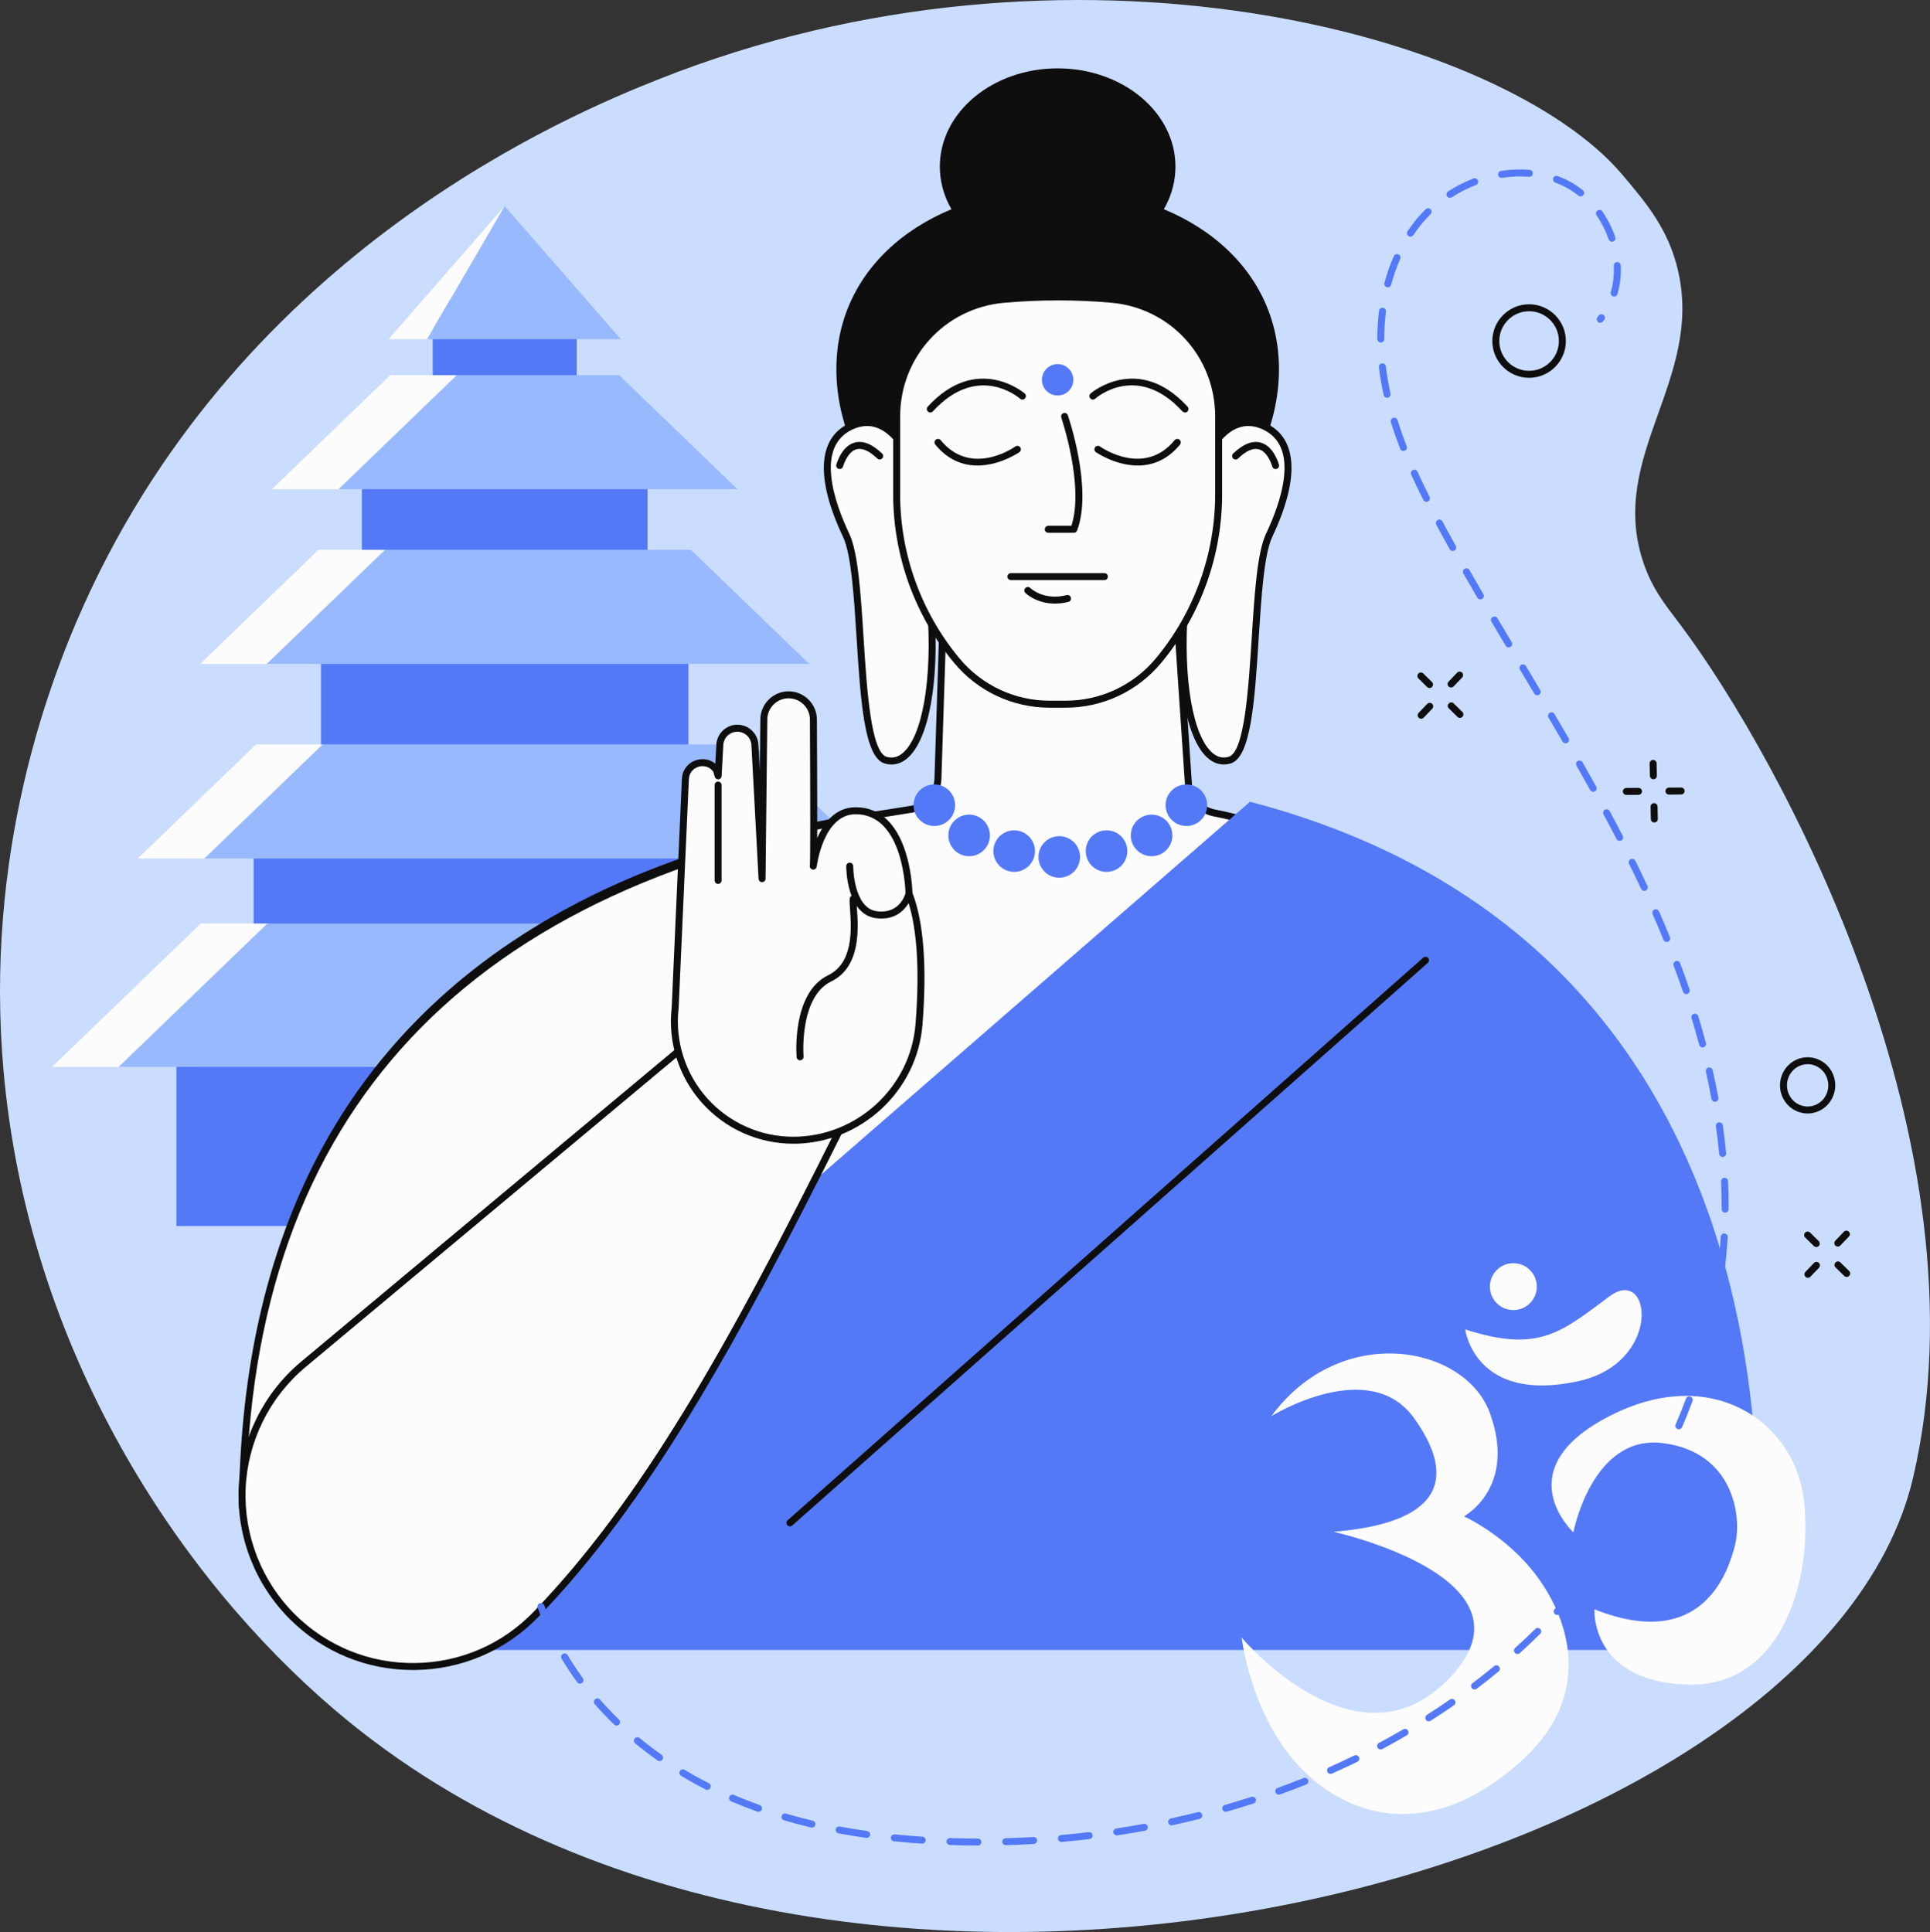 <svg id="_Слой_2" xmlns="http://www.w3.org/2000/svg" width="1078.68" height="1080" viewBox="0 0 1078.68 1080"><rect x="0" y="0" width="1078.68" height="1080" fill="#333333" stroke="none"/><g id="Religion01_462844790"><g id="Religion01_462844790-2"><path d="M47.16 337.47C23.84 389.05-10.69 487.81 3.19 610.64c17.8 157.6 105.95 281.85 191.69 351.67 284.52 231.68 822.15 86.62 874.33-136.23 43.34-185.09-73.03-401.05-130.4-477.32-8.05-10.7-15.46-19.52-20.52-34.91-19.52-59.31 33.63-101.35 19.6-162.43-5.34-23.27-17.85-38.05-31.17-53.77C840.04 18.89 598.07-47.07 367.9 44.39c-49.3 19.59-231.35 95.41-320.73 293.08z" fill="#caddff"/><g><path d="M98.59 556.3h366.97v129.04H98.59z" fill="#5479f7"/><path d="M202.26 258.26H361.9v65.16H202.26z" fill="#5479f7"/><path d="M241.83 167.46h80.5v48.37H241.83z" fill="#5479f7"/><path d="M179.4 364.42h205.35v67.16H179.4z" fill="#5479f7"/><path d="M141.77 437.4h280.62v92.61H141.77z" fill="#5479f7"/><g><path d="M238.77 189.6H217.17l64.91-74.38L238.77 189.6z" fill="#fcfcfc"/><path d="M346.99 189.6H238.77L282.08 115.22 346.99 189.6z" fill="#99b9ff"/></g><g><path d="M255.31 209.71H218.12L151.98 273.48h37.19L235.77 249.01 255.31 209.71z" fill="#fcfcfc"/><path d="M346.04 209.71H255.31L189.17 273.48H412.18L346.04 209.71z" fill="#99b9ff"/></g><g><path d="M215.22 307.34H178.02L111.88 371.11H151.98L296.37 333.24 215.22 307.34z" fill="#fcfcfc"/><path d="M386.14 307.34H215.22L149.08 371.11H452.27L386.14 307.34z" fill="#99b9ff"/></g><g><path d="M180.35 416.1H143.15L77.01 479.87H114.21L169.07 453.33 180.35 416.1z" fill="#fcfcfc"/><path d="M421.01 416.1H180.35L114.21 479.87H487.15L421.01 416.1z" fill="#99b9ff"/></g><g><path d="M149.44 516.23h-37.2L29.12 596.38H66.31L361.26 563.17 149.44 516.23z" fill="#fcfcfc"/><path d="M451.91 516.23H149.44L66.31 596.38H535.04L451.91 516.23z" fill="#99b9ff"/></g></g><g><g><path d="M527.74 325.12l-3.53 110.19c-.27 8.48-6.45 15.61-14.81 17.04-63.64 10.89-371.37 39.73-373.92 390.01l747.56-53.34s9.15-292.68-204.29-334.58c-8-1.57-13.99-8.23-14.53-16.36l-7.23-107.29-129.23-5.66z" fill="#fcfcfc"/><path d="M135.47 844.31c-.49.0-.97-.19-1.33-.53-.4-.37-.62-.89-.62-1.43 1.04-142.09 52.14-248.23 151.89-315.49 80.29-54.14 169.29-67.94 212.06-74.58 4.48-.7 8.35-1.3 11.6-1.85 7.4-1.27 12.95-7.65 13.2-15.18l3.53-110.19c.02-.52.24-1.01.62-1.37.38-.35.89-.54 1.41-.52l129.23 5.66c.99.04 1.79.83 1.86 1.82l7.23 107.29c.48 7.18 5.82 13.18 12.97 14.58 49.12 9.64 90.52 33.39 123.06 70.59 25.98 29.7 46.37 67.97 60.61 113.75 24.21 77.82 22.22 151.48 22.19 152.22-.03 1-.81 1.81-1.81 1.88l-747.56 53.34s-.09.0-.14.0zM529.62 327.16l-3.47 108.22c-.3 9.37-7.21 17.32-16.43 18.9-3.27.56-7.16 1.16-11.66 1.86-236.94 36.75-358.26 166-360.63 384.14l743.68-53.06c.14-11.6-.11-78.72-22.08-149.28-22.1-70.99-71.39-160.12-180.67-181.58-8.88-1.74-15.5-9.2-16.1-18.14l-7.11-105.55-125.52-5.5z" fill="#0e0e0e"/></g><g><path d="M714.82 206.4c0 60.91-55.38 119.86-123.69 119.86s-123.69-58.95-123.69-119.86 55.38-100.7 123.69-100.7 123.69 39.79 123.69 100.7z" fill="#0e0e0e"/><g><g><g><path d="M506.64 252.97s-11.3-24.2-31.38-14.51c-20.08 9.69-13.5 37.2-2.34 60.78 11.16 23.58 4.4 120.32 22 125.64 17.61 5.32 29.3-31.11 25.27-85.26-4.03-54.15-13.56-86.65-13.56-86.65z" fill="#fcfcfc"/><path d="M498.26 427.34c-1.28.0-2.58-.2-3.9-.59-11.37-3.43-13.42-35.68-15.59-69.82-1.47-23.16-2.99-47.1-7.61-56.85-15.35-32.44-14.2-54.94 3.26-63.36 5.79-2.8 11.47-3.24 16.89-1.31 11 3.92 16.86 16.22 17.1 16.75.04.09.08.18.1.28.1.33 9.63 33.32 13.63 87.05 3.08 41.46-2.99 74.72-15.46 84.72-2.59 2.08-5.45 3.14-8.42 3.14zm-13.68-189.2c-2.75.0-5.58.7-8.47 2.09-20.52 9.9-9.7 40.71-1.43 58.19 4.94 10.43 6.41 33.67 7.98 58.27 1.8 28.37 4.05 63.68 12.83 66.33 3.15.95 6.01.35 8.76-1.85 11.33-9.08 16.96-41.79 14.01-81.39-3.82-51.42-12.74-83.61-13.44-86.09-.62-1.25-5.91-11.44-14.83-14.61-1.76-.62-3.56-.94-5.4-.94z" fill="#0e0e0e"/></g><path d="M469.31 262.2c-.17.0-.33-.02-.5-.07-1.04-.28-1.66-1.34-1.38-2.38.11-.42 2.81-10.27 10.18-12.34 4.63-1.3 9.8.75 15.39 6.1.78.74.81 1.98.06 2.75-.74.78-1.98.81-2.75.06-4.52-4.33-8.44-6.06-11.65-5.16-5.18 1.45-7.45 9.51-7.47 9.59-.23.87-1.02 1.45-1.88 1.45z" fill="#0e0e0e"/></g><g><g><path d="M675.61 252.97s11.3-24.2 31.38-14.51c20.08 9.69 13.5 37.2 2.34 60.78-11.16 23.58-4.4 120.32-22 125.64-17.61 5.32-29.3-31.11-25.27-85.26 4.03-54.15 13.56-86.65 13.56-86.65z" fill="#fcfcfc"/><path d="M683.99 427.34c-2.97.0-5.83-1.06-8.42-3.14-12.48-10-18.54-43.26-15.46-84.72 4-53.73 13.54-86.72 13.63-87.05.03-.09.06-.19.1-.28.24-.52 6.1-12.83 17.1-16.75 5.41-1.93 11.1-1.49 16.89 1.31 17.45 8.42 18.61 30.93 3.26 63.36-4.62 9.75-6.14 33.7-7.61 56.85-2.17 34.14-4.22 66.38-15.59 69.82-1.31.4-2.61.59-3.9.59zm-6.56-173.66c-.7 2.48-9.62 34.67-13.44 86.09-2.95 39.6 2.69 72.31 14.01 81.39 2.74 2.2 5.61 2.8 8.76 1.85 8.78-2.65 11.02-37.96 12.83-66.33 1.56-24.6 3.04-47.84 7.98-58.27 8.28-17.48 19.09-48.29-1.43-58.19-4.82-2.32-9.48-2.71-13.87-1.15-8.92 3.17-14.21 13.35-14.83 14.61z" fill="#0e0e0e"/></g><path d="M712.93 262.2c-.86.0-1.65-.58-1.88-1.45-.04-.15-2.27-8.14-7.48-9.59-3.2-.9-7.12.84-11.64 5.17-.78.74-2.01.72-2.75-.06-.74-.78-.72-2.01.06-2.75 5.59-5.35 10.77-7.4 15.39-6.1 7.38 2.07 10.07 11.92 10.18 12.34.28 1.04-.34 2.11-1.38 2.38-.17.04-.34.07-.5.07z" fill="#0e0e0e"/></g></g><g><g><path d="M621.26 167.29c-20.08-1.77-40.18-1.75-60.29.04-33.89 3.02-59.83 31.51-59.83 65.54v43.44c0 33.93 11.86 66.8 33.54 92.91 12.85 15.48 31.92 24.44 52.04 24.44h8.81c20.12.0 39.19-8.96 52.04-24.44 21.67-26.11 33.54-58.98 33.54-92.91v-43.48c0-34.03-25.94-62.55-59.84-65.54z" fill="#fcfcfc"/><path d="M595.53 395.6h-8.81c-20.76.0-40.28-9.16-53.54-25.14-21.92-26.4-33.98-59.84-33.98-94.15v-43.44c0-16.95 6.29-33.18 17.71-45.71 11.43-12.53 27.02-20.27 43.89-21.77 20.16-1.8 40.56-1.81 60.63-.04 16.87 1.49 32.46 9.21 43.9 21.76 11.43 12.53 17.72 28.77 17.72 45.72v43.48c0 34.31-12.07 67.75-33.99 94.15-13.26 15.98-32.78 25.14-53.54 25.14zm-4.15-227.68c-10.09.0-20.19.45-30.24 1.34-33.09 2.95-58.05 30.29-58.05 63.6v43.44c0 33.41 11.75 65.96 33.09 91.66 12.52 15.08 30.94 23.73 50.54 23.73h8.81c19.6.0 38.02-8.65 50.54-23.73 21.34-25.7 33.09-58.26 33.09-91.66v-43.48c0-33.34-24.96-60.68-58.07-63.6-9.85-.87-19.77-1.3-29.71-1.3z" fill="#0e0e0e"/></g><g><path d="M600.17 297.83h-14.28c-1.08.0-1.95-.87-1.95-1.95s.87-1.95 1.95-1.95h12.91c7.32-22.18-5.51-60.12-5.64-60.51-.35-1.02.19-2.13 1.21-2.47 1.02-.35 2.13.19 2.47 1.21.57 1.67 13.91 41.12 5.16 64.41-.29.76-1.01 1.26-1.82 1.26z" fill="#0e0e0e"/><g><path d="M635.91 260.23c-12.63.0-23.23-7.35-23.4-7.47-.88-.62-1.08-1.84-.46-2.71.62-.88 1.84-1.09 2.71-.47 1 .71 24.78 17.11 41.74-3.51.68-.83 1.91-.95 2.74-.27.83.68.95 1.91.27 2.74-7.33 8.92-15.85 11.69-23.6 11.69z" fill="#0e0e0e"/><path d="M662.3 230.58c-.53.0-1.05-.21-1.44-.63-25.08-27.32-47.8-7.91-48.76-7.07-.81.71-2.04.63-2.75-.18-.71-.81-.63-2.04.18-2.75.26-.23 26.57-22.73 54.2 7.37.73.79.67 2.02-.12 2.75-.37.34-.85.51-1.32.51z" fill="#0e0e0e"/><path d="M546.34 260.23c-7.75.0-16.27-2.77-23.6-11.69-.68-.83-.56-2.06.27-2.74.83-.68 2.06-.56 2.74.27 17 20.67 40.74 4.22 41.74 3.51.88-.62 2.09-.41 2.72.46.62.88.42 2.09-.46 2.72-.17.12-10.77 7.47-23.4 7.47z" fill="#0e0e0e"/><path d="M519.95 230.58c-.47.0-.94-.17-1.32-.51-.79-.73-.85-1.96-.12-2.75 27.62-30.1 53.94-7.6 54.2-7.37.81.71.89 1.94.18 2.75-.71.81-1.94.89-2.75.18-.96-.84-23.75-20.17-48.76 7.07-.38.42-.91.63-1.44.63z" fill="#0e0e0e"/></g><g><path d="M617.25 324.28H565c-1.08.0-1.95-.87-1.95-1.95s.87-1.95 1.95-1.95h52.25c1.08.0 1.95.87 1.95 1.95s-.87 1.95-1.95 1.95z" fill="#0e0e0e"/><path d="M589.56 337.41c-10.34.0-16.18-5.68-16.48-5.97-.76-.76-.77-1.99.0-2.75.76-.76 1.99-.77 2.75-.01.3.3 7.55 7.2 20.36 3.99 1.04-.26 2.1.37 2.36 1.42.26 1.04-.37 2.1-1.42 2.36-2.74.69-5.26.97-7.57.97z" fill="#0e0e0e"/></g><path d="M599.9 212.31c0 4.85-3.93 8.78-8.78 8.78s-8.78-3.93-8.78-8.78 3.93-8.78 8.78-8.78 8.78 3.93 8.78 8.78z" fill="#5479f7"/></g></g><ellipse cx="591.12" cy="93.13" rx="65.85" ry="54.92" fill="#0e0e0e"/></g><g><circle cx="522.2" cy="450.1" r="11.62" fill="#5479f7"/><circle cx="541.65" cy="466.99" r="11.62" fill="#5479f7"/><circle cx="566.83" cy="475.76" r="11.62" fill="#5479f7"/><circle cx="663.09" cy="450.1" r="11.62" fill="#5479f7"/><circle cx="643.64" cy="466.99" r="11.62" fill="#5479f7"/><circle cx="618.45" cy="475.76" r="11.62" fill="#5479f7"/><circle cx="592.02" cy="479.02" r="11.62" fill="#5479f7"/></g><path d="M253.54 922.33H977.35s65.6-383.85-278.7-474.17l-437.16 380.14-7.95 94.03z" fill="#5479f7"/><g><g><path d="M389.39 579.1l-219.81 183.54c-43.22 36.09-46.04 101.54-6.07 141.2 37.9 37.62 99.24 36.88 136.25-1.61 61.58-64.03 109.54-150.24 170.45-272.39l-80.82-50.74z" fill="#fcfcfc"/><path d="M230.79 933.53c-25.9.0-50.24-10.02-68.66-28.31-19.44-19.29-29.91-46.05-28.73-73.41 1.18-27.36 13.91-53.12 34.93-70.67l219.81-183.54c.65-.54 1.57-.6 2.28-.15l80.82 50.74c.85.53 1.15 1.62.71 2.52-62.5 125.33-110.48 210.16-170.79 272.87-18.27 19-42.85 29.63-69.2 29.94-.39.0-.78.0-1.17.0zm158.76-352.03-218.73 182.63c-20.18 16.85-32.4 41.58-33.53 67.85-1.13 26.27 8.92 51.95 27.58 70.48 17.95 17.81 41.77 27.46 67.04 27.17 25.3-.29 48.89-10.5 66.44-28.75 59.71-62.09 107.37-146.2 169.32-270.33l-78.12-49.05z" fill="#0e0e0e"/></g><g><g><path d="M454.54 484.15c.45-.59.22-55.62.08-81.98-.04-7.63-6.23-13.78-13.86-13.78s-13.77 6.11-13.86 13.71l-.98 89.06-4-74.79c-.28-5.21-4.59-9.29-9.8-9.29s-9.52 4.08-9.8 9.29l-.93 17.34-.91-3.09c-.06-.09-.12-.19-.19-.28-5.14-7.42-16.82-3.91-17.22 5.11l-5.71 127.82c-4.62 39.47 26.23 74.13 65.97 74.13 36.75.0 67.44-28.2 70.32-64.83 2.04-26.02 1.74-54.23-5.59-73.03.0.0-.35-46.34-29.79-46.34-20.11.0-23.71 30.96-23.71 30.96z" fill="#fcfcfc"/><path d="M443.32 639.33c-19.5.0-38.11-8.35-51.07-22.92-12.94-14.55-19.08-33.98-16.84-53.32l5.7-127.75c.22-5 3.5-9.14 8.34-10.53 3.72-1.07 7.52-.25 10.34 2.1l.58-10.67c.34-6.24 5.5-11.13 11.75-11.13s11.42 4.89 11.75 11.14l.77 14.46.32-28.64c.1-8.62 7.19-15.63 15.8-15.63s15.76 7.05 15.81 15.72c.18 34.6.23 54.67.18 66.38 3.58-8.48 10.05-17.29 21.5-17.29 29.57.0 31.6 43.41 31.73 47.9 6.26 16.3 8.14 41.05 5.6 73.57-2.93 37.36-34.67 66.63-72.26 66.63zM392.7 428.25c-.77.0-1.51.11-2.17.31-2.55.73-5.34 2.95-5.52 6.96l-5.71 127.82s0 .09-.01.14c-2.14 18.26 3.65 36.61 15.87 50.35 12.22 13.74 29.78 21.61 48.16 21.61 35.57.0 65.6-27.69 68.37-63.04 2.52-32.14.68-56.42-5.47-72.17-.09-.22-.13-.46-.13-.69.0-.44-.68-44.4-27.85-44.4-18.14.0-21.74 28.94-21.77 29.24h-.09c-.09.68-.19.82-.3.96-.53.69-1.47.95-2.28.62-.81-.33-1.3-1.16-1.2-2.03.0-.07.03-.24.06-.5.25-3.94.25-33.98.0-81.25-.03-6.53-5.38-11.84-11.91-11.84s-11.84 5.28-11.91 11.78l-.98 89.06c-.01 1.05-.86 1.9-1.91 1.93-1.03.02-1.93-.79-1.99-1.84l-4-74.79c-.22-4.18-3.68-7.45-7.86-7.45s-7.63 3.27-7.86 7.45l-.93 17.34c-.05.95-.78 1.72-1.72 1.83-.94.11-1.83-.48-2.09-1.39l-.83-2.81c-1.62-2.35-3.9-3.18-5.98-3.18z" fill="#0e0e0e"/></g><path d="M401.35 494.09c-1.08.0-1.95-.87-1.95-1.95v-53.3c0-1.08.87-1.95 1.95-1.95s1.95.87 1.95 1.95v53.3c0 1.08-.87 1.95-1.95 1.95z" fill="#0e0e0e"/><path d="M447.17 592.72c-1 0-1.86-.77-1.94-1.79-.12-1.46-2.68-35.93 17.61-45.77 14.34-6.95 12.97-26.39 12.24-36.84-.2-2.82-.34-4.85-.15-6.15.16-1.06 1.15-1.8 2.21-1.64 1.06.16 1.8 1.15 1.64 2.21-.13.88.01 2.93.18 5.3.74 10.55 2.28 32.51-14.43 40.61-17.92 8.69-15.46 41.61-15.43 41.94.09 1.07-.71 2.01-1.78 2.1-.05.0-.11.0-.16.0z" fill="#0e0e0e"/><path d="M492.68 513.45c-.97.0-2-.06-3.08-.2-16.53-2.12-16.64-28-16.64-29.1.0-1.07.88-1.94 1.95-1.94h0c1.08.0 1.94.88 1.94 1.95.0.24.1 23.54 13.24 25.23 13.03 1.67 15.93-9.81 16.04-10.3.25-1.04 1.29-1.69 2.34-1.45 1.05.25 1.69 1.29 1.45 2.33-.03.14-3.29 13.48-17.26 13.48z" fill="#0e0e0e"/></g></g><path d="M441.5 853.22c-.54.0-1.07-.22-1.46-.66-.71-.81-.64-2.04.17-2.75l355.21-314.47c.8-.71 2.04-.64 2.75.17.71.81.64 2.04-.17 2.75l-355.21 314.47c-.37.33-.83.49-1.29.49z" fill="#0e0e0e"/></g><g><path d="M710.59 791.61s54.66-34 79.8 1.21c25.14 35.2 13.12 58.71-45.09 63.43.0.0 117.31 25.83 65.36 81.24-51.95 55.41-116.7-22.11-116.7-22.11.0.0 4.67 40.6 29.92 69.51 26.76 30.65 75.22 47.15 127.98-2.02 37.4-34.85 26.51-75.75 6.92-102.01-16.86-22.62-40.59-33.23-40.59-33.23.0.0 29.75-15.88 14.5-57.76-13.82-37.94-83.24-51.07-122.12 1.74z" fill="#fcfcfc"/><path d="M818.89 743.12s5.23 41.66 63.3 28.93c47.04-10.32 40.91-64.79 17.46-47.47-26.77 19.77-39.2 32-80.75 18.54z" fill="#fcfcfc"/><circle cx="845.81" cy="719.22" r="13.11" fill="#fcfcfc"/><path d="M879.37 856.55s10.42-54.74 49.86-49.88c39.44 4.86 44.71 40.97 40.38 57.46-3.34 12.75-17.05 59.9-78.47 35.47.0.0-2.54 39.74 50.91 42.07 53.46 2.33 70.96-57.85 66.32-102-4.64-44.15-50.95-77.91-108.96-48.04-58.01 29.86-20.04 64.93-20.04 64.93z" fill="#fcfcfc"/></g><g><g><path d="M546.54 1031.64h0c-2.82.0-5.64-.04-8.46-.09-2.39-.05-4.79-.11-7.18-.19-1.07-.04-1.92-.94-1.88-2.01.04-1.07.92-1.92 2.01-1.88 2.38.08 4.75.14 7.13.19 2.8.05 5.59.08 8.39.09 1.08.0 1.95.88 1.94 1.95.0 1.07-.88 1.94-1.95 1.94zm15.58-.19c-1.05.0-1.92-.84-1.95-1.9-.03-1.08.82-1.97 1.89-2 5.15-.14 10.37-.36 15.51-.66 1.09-.06 1.99.76 2.06 1.83.06 1.07-.76 1.99-1.83 2.06-5.18.3-10.44.52-15.63.66-.02.0-.04.0-.05.0zm-46.72-.86s-.09.0-.13.0c-5.27-.35-10.52-.79-15.6-1.31-1.07-.11-1.85-1.07-1.74-2.14.11-1.07 1.06-1.85 2.14-1.74 5.04.52 10.24.95 15.46 1.3 1.07.07 1.89 1 1.82 2.07-.07 1.03-.92 1.82-1.94 1.82zm77.83-.93c-1 0-1.85-.76-1.94-1.78-.09-1.07.7-2.02 1.77-2.11 5.14-.45 10.34-.99 15.44-1.6 1.07-.12 2.04.63 2.16 1.7.13 1.07-.64 2.04-1.7 2.16-5.14.61-10.38 1.16-15.56 1.61-.06.0-.12.0-.17.0zm-108.83-2.26c-.09.0-.18.0-.28-.02-5.23-.75-10.43-1.61-15.46-2.55-1.06-.2-1.75-1.22-1.55-2.27.2-1.06 1.22-1.75 2.27-1.55 4.97.94 10.12 1.79 15.29 2.52 1.06.15 1.8 1.14 1.65 2.2-.14.97-.97 1.67-1.93 1.67zm139.78-1.42c-.95.0-1.78-.69-1.92-1.66-.16-1.06.57-2.06 1.64-2.22 5.11-.77 10.26-1.63 15.31-2.55 1.06-.19 2.07.51 2.27 1.56.19 1.06-.51 2.07-1.57 2.27-5.09.93-10.29 1.8-15.43 2.58-.1.01-.2.02-.29.02zm-170.39-4.36c-.15.0-.3-.02-.45-.05-5.13-1.22-10.23-2.58-15.16-4.03-1.03-.3-1.62-1.39-1.32-2.42.3-1.03 1.38-1.62 2.42-1.32 4.86 1.43 9.89 2.77 14.96 3.98 1.05.25 1.69 1.3 1.44 2.35-.21.89-1.01 1.5-1.89 1.5zm201.04-1.26c-.9.0-1.7-.62-1.9-1.54-.23-1.05.44-2.09 1.49-2.32 5.05-1.09 10.13-2.28 15.12-3.53 1.04-.26 2.1.37 2.36 1.42.26 1.04-.37 2.1-1.42 2.36-5.02 1.26-10.15 2.45-15.24 3.56-.14.03-.28.04-.41.04zm-230.92-7.57c-.22.0-.44-.04-.66-.11-4.96-1.77-9.88-3.7-14.62-5.73-.99-.42-1.45-1.57-1.02-2.56.42-.99 1.57-1.45 2.56-1.02 4.66 2 9.51 3.89 14.39 5.64 1.01.36 1.54 1.48 1.18 2.49-.28.8-1.03 1.29-1.83 1.29zm261.15.0c-.85.0-1.63-.56-1.87-1.41-.3-1.03.3-2.11 1.34-2.41 4.97-1.42 9.96-2.94 14.85-4.52 1.02-.33 2.12.23 2.45 1.26.33 1.02-.23 2.12-1.26 2.45-4.92 1.59-9.96 3.12-14.97 4.55-.18.05-.36.08-.54.08zm29.66-9.57c-.8.0-1.55-.49-1.83-1.29-.37-1.01.16-2.13 1.17-2.49 4.86-1.75 9.74-3.61 14.5-5.52 1-.4 2.13.08 2.53 1.08.4 1-.08 2.13-1.08 2.53-4.81 1.93-9.73 3.8-14.63 5.57-.22.08-.44.12-.66.12zm-319.43-2.7c-.3.0-.6-.07-.88-.21-4.66-2.37-9.28-4.94-13.75-7.63-.92-.56-1.22-1.75-.66-2.67.56-.92 1.75-1.22 2.67-.66 4.39 2.64 8.93 5.16 13.51 7.49.96.49 1.34 1.66.85 2.62-.34.68-1.03 1.06-1.74 1.06zm348.36-8.91c-.75.0-1.46-.43-1.78-1.16-.44-.98.0-2.13.99-2.57 4.72-2.09 9.45-4.29 14.06-6.54.97-.47 2.13-.07 2.6.9.47.97.07 2.13-.9 2.6-4.65 2.27-9.43 4.49-14.19 6.6-.26.11-.53.17-.79.17zm-375.03-7.17c-.39.0-.78-.12-1.12-.36-4.29-3.03-8.49-6.25-12.49-9.55-.83-.69-.95-1.91-.26-2.74.69-.83 1.91-.95 2.74-.26 3.92 3.24 8.05 6.4 12.26 9.37.88.62 1.09 1.84.47 2.72-.38.54-.98.82-1.59.82zm403.03-6.49c-.7.0-1.37-.37-1.72-1.03-.51-.95-.15-2.13.8-2.64 4.56-2.44 9.11-4.98 13.53-7.57.93-.54 2.12-.23 2.67.7.54.93.23 2.12-.7 2.66-4.47 2.61-9.06 5.19-13.66 7.65-.29.16-.61.23-.92.23zm-427.02-13.36c-.49.0-.98-.18-1.36-.55-3.79-3.67-7.44-7.51-10.85-11.4-.71-.81-.63-2.04.18-2.75.81-.71 2.04-.63 2.75.18 3.34 3.82 6.91 7.57 10.62 11.17.77.75.79 1.98.04 2.75-.38.39-.89.59-1.4.59zm453.91-2.37c-.64.0-1.27-.32-1.64-.9-.58-.91-.31-2.11.59-2.69 4.35-2.78 8.69-5.67 12.9-8.6.88-.61 2.1-.4 2.71.49.61.88.4 2.1-.49 2.71-4.25 2.96-8.64 5.88-13.03 8.68-.32.21-.69.31-1.05.31zm25.57-17.79c-.59.0-1.17-.27-1.55-.77-.65-.86-.48-2.08.38-2.73 1.02-.77 2.03-1.54 3.04-2.32 3.06-2.37 6.13-4.82 9.12-7.29.83-.69 2.06-.57 2.74.26.69.83.57 2.06-.26 2.74-3.02 2.5-6.12 4.98-9.22 7.37-1.02.79-2.04 1.57-3.07 2.35-.35.27-.76.4-1.18.4zm-499.95-3.28c-.6.0-1.19-.28-1.57-.8-3.12-4.27-6.04-8.69-8.69-13.14-.55-.92-.25-2.12.68-2.67.92-.55 2.12-.25 2.67.68 2.59 4.35 5.45 8.67 8.49 12.84.63.87.44 2.09-.42 2.72-.35.25-.75.38-1.15.38zm523.96-16.57c-.53.0-1.06-.22-1.45-.64-.72-.8-.66-2.03.14-2.75 3.82-3.44 7.61-7.02 11.28-10.63.77-.75 2-.74 2.75.02.75.77.74 2-.02 2.75-3.71 3.65-7.55 7.26-11.4 10.74-.37.34-.84.5-1.3.5zm-539.86-10.17c-.73.0-1.43-.41-1.76-1.12-2.24-4.78-4.25-9.7-5.96-14.61-.35-1.02.18-2.13 1.2-2.48 1.02-.35 2.13.18 2.48 1.2 1.67 4.78 3.62 9.57 5.81 14.24.46.97.04 2.13-.94 2.59-.27.13-.55.18-.83.18zm562.08-11.67c-.48.0-.95-.17-1.33-.52-.79-.73-.83-1.97-.09-2.75 3.51-3.76 6.99-7.64 10.34-11.55.7-.82 1.93-.91 2.75-.21.82.7.91 1.93.21 2.75-3.39 3.95-6.9 7.87-10.45 11.67-.38.41-.9.62-1.42.62zm20.29-23.65c-.42.0-.85-.14-1.2-.42-.85-.67-.99-1.89-.33-2.74 3.18-4.04 6.32-8.21 9.33-12.38.63-.87 1.85-1.07 2.72-.44.87.63 1.07 1.85.44 2.72-3.04 4.22-6.21 8.43-9.43 12.51-.38.49-.96.74-1.53.74zm18.21-25.29c-.37.0-.74-.1-1.07-.32-.9-.59-1.15-1.8-.56-2.7 2.83-4.31 5.6-8.73 8.23-13.14.55-.92 1.75-1.23 2.67-.67.92.55 1.23 1.75.67 2.67-2.66 4.46-5.46 8.92-8.32 13.28-.37.57-1 .88-1.63.88zm15.96-26.76c-.31.0-.63-.07-.92-.23-.95-.51-1.3-1.69-.79-2.64 2.45-4.54 4.82-9.19 7.04-13.81.47-.97 1.63-1.38 2.6-.91.97.47 1.38 1.63.91 2.6-2.25 4.67-4.65 9.37-7.12 13.96-.35.65-1.02 1.02-1.72 1.02zm13.53-28.07c-.25.0-.51-.05-.76-.16-.99-.42-1.45-1.57-1.03-2.56 2.03-4.74 3.97-9.58 5.76-14.38.38-1.01 1.5-1.52 2.51-1.14 1.01.38 1.52 1.5 1.14 2.51-1.82 4.86-3.78 9.75-5.83 14.55-.32.74-1.04 1.18-1.79 1.18zm10.91-29.19c-.2.0-.4-.03-.6-.09-1.02-.33-1.59-1.43-1.26-2.45 1.58-4.91 3.05-9.91 4.38-14.86.28-1.04 1.35-1.66 2.39-1.38 1.04.28 1.66 1.35 1.38 2.39-1.34 5.01-2.84 10.07-4.43 15.04-.27.83-1.03 1.35-1.85 1.35zm8.08-30.09c-.14.0-.28-.01-.41-.04-1.05-.23-1.72-1.26-1.49-2.32 1.09-5.03 2.06-10.15 2.9-15.21.17-1.06 1.19-1.78 2.24-1.61 1.06.17 1.78 1.18 1.61 2.24-.84 5.12-1.83 10.31-2.93 15.4-.2.91-1 1.54-1.9 1.54zm5.04-30.74c-.07.0-.15.0-.22-.01-1.07-.12-1.84-1.08-1.72-2.15.57-5.12 1.02-10.3 1.32-15.42.06-1.07.98-1.9 2.06-1.83 1.07.06 1.89.99 1.83 2.06-.31 5.18-.76 10.44-1.34 15.62-.11 1-.95 1.73-1.93 1.73zm1.83-31.09h-.01c-1.08.0-1.94-.88-1.94-1.96v-1.65c0-4.56-.1-9.21-.31-13.83-.05-1.07.78-1.99 1.86-2.03 1.08-.05 1.99.78 2.03 1.86.21 4.67.32 9.39.32 14v1.67c-.01 1.07-.88 1.94-1.95 1.94zm-1.4-31.12c-.99.0-1.84-.76-1.94-1.77-.48-5.08-1.08-10.25-1.81-15.39-.15-1.07.59-2.05 1.66-2.2 1.07-.15 2.05.59 2.2 1.66.73 5.19 1.34 10.43 1.83 15.56.1 1.07-.69 2.02-1.76 2.12-.06.0-.12.0-.18.0zm-4.32-30.85c-.92.0-1.74-.66-1.91-1.59-.92-5-1.98-10.11-3.13-15.18-.24-1.05.42-2.09 1.47-2.33 1.05-.24 2.09.42 2.33 1.47 1.16 5.12 2.23 10.28 3.16 15.34.2 1.06-.5 2.07-1.56 2.27-.12.02-.24.03-.36.03zm-6.89-30.38c-.86.0-1.65-.57-1.88-1.45-1.31-4.9-2.75-9.92-4.28-14.91-.31-1.03.26-2.12 1.29-2.43 1.03-.31 2.12.26 2.43 1.29 1.54 5.03 2.99 10.09 4.31 15.04.28 1.04-.34 2.11-1.38 2.39-.17.05-.34.07-.5.07zm-9.1-29.8c-.81.0-1.57-.51-1.84-1.32-1.64-4.81-3.41-9.72-5.25-14.61-.38-1.01.13-2.13 1.14-2.51 1.01-.38 2.13.13 2.51 1.14 1.85 4.92 3.63 9.88 5.29 14.72.35 1.02-.2 2.13-1.21 2.47-.21.07-.42.11-.63.11zm-10.96-29.17c-.77.0-1.5-.46-1.8-1.21-1.92-4.69-3.96-9.51-6.06-14.3-.43-.99.02-2.13 1-2.57.99-.43 2.13.02 2.57 1 2.12 4.83 4.17 9.67 6.1 14.4.41 1-.07 2.13-1.07 2.54-.24.1-.49.15-.74.15zm-12.52-28.54c-.73.0-1.43-.42-1.77-1.12-2.16-4.62-4.42-9.33-6.74-14.01-.48-.96-.08-2.13.88-2.61.96-.48 2.13-.08 2.61.88 2.33 4.7 4.6 9.44 6.77 14.08.46.97.03 2.13-.94 2.59-.27.12-.55.18-.82.18zm-13.79-27.95c-.71.0-1.39-.38-1.73-1.05-2.31-4.47-4.76-9.1-7.26-13.75-.51-.95-.16-2.13.79-2.64.95-.51 2.13-.16 2.64.79 2.52 4.67 4.97 9.32 7.29 13.81.49.96.12 2.13-.83 2.63-.29.15-.59.22-.89.22zm-14.76-27.45c-.68.0-1.35-.36-1.7-1-2.52-4.53-5.07-9.05-7.64-13.56-.53-.93-.21-2.12.73-2.66.93-.53 2.12-.21 2.66.73 2.58 4.52 5.13 9.05 7.66 13.59.52.94.18 2.13-.76 2.65-.3.17-.62.25-.94.25zm-15.44-27.08c-.67.0-1.32-.35-1.69-.97-2.61-4.49-5.24-8.96-7.88-13.43-.55-.93-.24-2.12.69-2.67.93-.55 2.12-.24 2.67.69 2.64 4.48 5.28 8.96 7.89 13.45.54.93.23 2.12-.7 2.66-.31.18-.65.26-.98.26zm-15.83-26.84c-.66.0-1.31-.34-1.68-.95-2.59-4.35-5.19-8.71-7.79-13.06l-.19-.33c-.55-.92-.25-2.12.67-2.67.92-.55 2.12-.25 2.67.67l.19.33c2.6 4.35 5.2 8.7 7.79 13.06.55.92.25 2.12-.68 2.67-.31.19-.66.27-.99.27zm-15.97-26.77c-.66.0-1.31-.34-1.68-.95-2.66-4.47-5.31-8.93-7.96-13.41-.55-.93-.24-2.12.69-2.67.93-.55 2.12-.24 2.67.69 2.64 4.47 5.29 8.94 7.95 13.4.55.92.25 2.12-.68 2.67-.31.19-.66.27-.99.27zm-15.84-26.84c-.67.0-1.32-.35-1.69-.97-2.62-4.49-5.22-9-7.8-13.51-.53-.93-.21-2.12.73-2.66.94-.53 2.12-.21 2.66.73 2.57 4.51 5.17 9 7.78 13.48.54.93.23 2.12-.7 2.66-.31.18-.65.27-.98.27zm-15.44-27.07c-.68.0-1.35-.36-1.7-1-1.64-2.95-3.27-5.91-4.89-8.87-.88-1.6-1.75-3.21-2.61-4.82-.51-.95-.15-2.13.79-2.64.95-.51 2.13-.15 2.64.79.86 1.61 1.73 3.21 2.6 4.8 1.61 2.95 3.23 5.9 4.87 8.84.52.94.19 2.13-.75 2.65-.3.17-.63.25-.95.25zm-14.7-27.48c-.71.0-1.4-.39-1.74-1.07-2.51-4.98-4.73-9.6-6.78-14.12-.45-.98-.01-2.13.97-2.58.98-.44 2.13-.01 2.58.97 2.03 4.47 4.23 9.05 6.71 13.98.48.96.1 2.13-.86 2.62-.28.14-.58.21-.88.21zm-12.82-28.4c-.78.0-1.52-.47-1.82-1.24-1.96-5.03-3.72-10.02-5.21-14.83-.32-1.03.25-2.12 1.28-2.44 1.03-.32 2.12.25 2.44 1.28 1.47 4.72 3.19 9.62 5.12 14.57.39 1-.11 2.13-1.11 2.52-.23.09-.47.13-.71.13zm-9.19-29.75c-.89.0-1.7-.62-1.9-1.53-.61-2.75-1.15-5.52-1.6-8.24-.41-2.42-.76-4.88-1.04-7.31-.12-1.07.64-2.03 1.71-2.16 1.07-.12 2.03.64 2.16 1.71.27 2.36.61 4.76 1.01 7.11.45 2.65.97 5.36 1.57 8.05.23 1.05-.43 2.09-1.48 2.32-.14.03-.28.05-.42.05zm-3.5-30.91c-1.04.0-1.89-.81-1.94-1.83.0-.04.0-.08.0-.12.0-5.34.32-10.64.96-15.78.13-1.07 1.1-1.82 2.17-1.69 1.07.13 1.83 1.11 1.69 2.17-.62 4.96-.93 10.09-.93 15.26.0.02.0.03.0.05.0 1.08-.87 1.95-1.95 1.95zm122.63-11.04c-.44.0-.89-.15-1.25-.46-.82-.69-.93-1.92-.24-2.74.23-.28.46-.55.68-.83.67-.84 1.9-.98 2.74-.31.84.67.98 1.9.31 2.74-.25.31-.5.61-.75.92-.39.46-.94.69-1.49.69zm7.81-14.64c-.18.0-.36-.03-.55-.08-1.03-.3-1.63-1.38-1.32-2.42 1.14-3.91 1.72-8.08 1.72-12.39.0-.79-.02-1.59-.06-2.38-.05-1.07.78-1.99 1.85-2.04 1.05-.06 1.99.78 2.04 1.85.04.86.06 1.72.06 2.57.0 4.68-.63 9.22-1.88 13.48-.25.85-1.03 1.4-1.87 1.4zm-126.54-5.15c-.17.0-.34-.02-.5-.07-1.04-.28-1.66-1.35-1.38-2.39 1.39-5.2 3.16-10.24 5.26-14.97.44-.98 1.58-1.43 2.57-.99.98.44 1.43 1.59.99 2.57-2.02 4.55-3.72 9.39-5.06 14.4-.23.87-1.02 1.45-1.88 1.45zm125.3-25.51c-.81.0-1.56-.51-1.84-1.32-1.64-4.77-3.91-9.29-6.74-13.42-.61-.89-.38-2.1.51-2.71.89-.61 2.1-.38 2.71.51 3.03 4.42 5.45 9.25 7.21 14.35.35 1.02-.19 2.13-1.21 2.48-.21.07-.42.11-.63.11zm-112.64-2.82c-.37.0-.75-.11-1.08-.33-.89-.6-1.13-1.81-.53-2.7 1.22-1.82 2.52-3.6 3.87-5.31 1.92-2.43 4.03-4.78 6.28-6.99.77-.75 2-.74 2.75.03.75.77.74 2-.03 2.75-2.13 2.09-4.14 4.32-5.95 6.62-1.29 1.63-2.53 3.34-3.69 5.07-.38.56-.99.86-1.62.86zm22.07-21.7c-.64.0-1.27-.32-1.64-.89-.58-.9-.32-2.11.58-2.69 4.49-2.89 9.27-5.33 14.21-7.25 1-.39 2.13.11 2.52 1.11.39 1-.11 2.13-1.11 2.52-4.69 1.83-9.24 4.15-13.51 6.9-.33.21-.69.31-1.05.31zm73.08-.79c-.43.0-.86-.14-1.22-.43-2.88-2.31-5.98-4.24-9.21-5.74-1.22-.57-2.49-1.1-3.76-1.57-1.01-.38-1.52-1.5-1.15-2.51.38-1.01 1.5-1.52 2.51-1.15 1.37.51 2.73 1.08 4.04 1.68 3.52 1.63 6.89 3.73 10.01 6.24.84.67.97 1.9.3 2.74-.38.48-.95.73-1.52.73zm-44.22-10.37c-.94.0-1.77-.68-1.92-1.64-.17-1.06.56-2.06 1.62-2.23 3.56-.56 7.14-.85 10.64-.85h0c1.79.0 3.59.08 5.36.22 1.07.09 1.87 1.03 1.78 2.1-.09 1.07-1.03 1.87-2.1 1.78-1.65-.14-3.35-.21-5.03-.21h0c-3.3.0-6.67.27-10.03.8-.1.02-.21.02-.31.02z" fill="#5479f7"/><path d="M854.61 211.19c-11.33.0-20.55-9.22-20.55-20.55s9.22-20.55 20.55-20.55 20.55 9.22 20.55 20.55-9.22 20.55-20.55 20.55zm0-37.21c-9.18.0-16.65 7.47-16.65 16.65s7.47 16.65 16.65 16.65 16.65-7.47 16.65-16.65-7.47-16.65-16.65-16.65z" fill="#0e0e0e"/></g><g><path d="M1027.18 696.82c-.49.0-.97-.18-1.35-.54-.78-.74-.8-1.98-.06-2.75l4.78-4.99c.74-.78 1.98-.8 2.75-.06.78.74.8 1.98.06 2.75l-4.78 4.99c-.38.4-.89.6-1.41.6z" fill="#0e0e0e"/><path d="M1010.45 714.28c-.49.0-.97-.18-1.35-.54-.78-.74-.8-1.98-.06-2.75l4.78-4.99c.74-.78 1.98-.8 2.75-.06.78.74.8 1.98.06 2.75l-4.78 4.99c-.38.4-.89.6-1.41.6z" fill="#0e0e0e"/><path d="M1015.14 697.09c-.49.0-.99-.19-1.37-.56l-4.85-4.77c-.77-.75-.78-1.99-.02-2.75.75-.77 1.99-.78 2.75-.02l4.85 4.77c.77.75.78 1.99.02 2.75-.38.39-.88.58-1.39.58z" fill="#0e0e0e"/><path d="M1032.12 713.8c-.49.0-.99-.19-1.37-.56l-4.85-4.77c-.77-.75-.78-1.99-.02-2.75.75-.77 1.99-.78 2.75-.02l4.85 4.77c.77.75.78 1.99.02 2.75-.38.39-.88.58-1.39.58z" fill="#0e0e0e"/></g><g><path d="M924.09 435.6c-1.06.0-1.92-.84-1.95-1.91l-.15-6.91c-.02-1.08.83-1.97 1.91-1.99 1.06-.03 1.97.83 1.99 1.91l.15 6.91c.02 1.08-.83 1.97-1.91 1.99-.01.0-.03.0-.04.0z" fill="#0e0e0e"/><path d="M924.61 459.77c-1.06.0-1.92-.84-1.95-1.91l-.15-6.91c-.02-1.08.83-1.97 1.91-1.99 1.07-.02 1.97.83 1.99 1.91l.15 6.91c.02 1.08-.83 1.97-1.91 1.99-.01.0-.03.0-.04.0z" fill="#0e0e0e"/><path d="M908.96 444.35c-1.07.0-1.94-.86-1.95-1.93.0-1.08.86-1.95 1.93-1.96l6.81-.05h.02c1.07.0 1.94.86 1.95 1.93.0 1.08-.86 1.95-1.93 1.96l-6.81.05h-.02z" fill="#0e0e0e"/><path d="M932.78 444.16c-1.07.0-1.94-.86-1.95-1.93.0-1.08.86-1.95 1.93-1.96l6.81-.05h.02c1.07.0 1.94.86 1.95 1.93.0 1.08-.86 1.95-1.93 1.96l-6.81.05h-.02z" fill="#0e0e0e"/></g><path d="M1010.29 622.43c-1.86.0-3.73-.35-5.51-1.04-3.89-1.51-6.96-4.48-8.63-8.36-3.42-7.92.13-17.21 7.91-20.7 3.75-1.68 7.92-1.79 11.74-.3 3.89 1.51 6.96 4.48 8.63 8.36 3.42 7.92-.13 17.21-7.91 20.7-1.99.9-4.11 1.35-6.23 1.35zm-4.64-26.55c-5.85 2.63-8.5 9.62-5.92 15.6 1.26 2.92 3.55 5.15 6.47 6.28 2.85 1.11 5.95 1.03 8.74-.23 5.85-2.62 8.5-9.62 5.92-15.6-1.26-2.92-3.55-5.14-6.46-6.28-2.85-1.11-5.95-1.03-8.74.23z" fill="#0e0e0e"/><g><path d="M811.01 384.31c-.49.0-.97-.18-1.35-.54-.78-.74-.8-1.98-.06-2.75l4.78-4.99c.74-.78 1.98-.8 2.75-.06.78.74.8 1.98.06 2.75l-4.78 4.99c-.38.4-.89.6-1.41.6z" fill="#0e0e0e"/><path d="M794.29 401.77c-.49.0-.97-.18-1.35-.54-.78-.74-.8-1.98-.06-2.75l4.78-4.99c.74-.78 1.98-.8 2.75-.06.78.74.8 1.98.06 2.75l-4.78 4.99c-.38.4-.89.6-1.41.6z" fill="#0e0e0e"/><path d="M798.98 384.58c-.49.0-.99-.19-1.37-.56l-4.85-4.77c-.77-.75-.78-1.99-.02-2.75.75-.77 1.99-.78 2.75-.02l4.85 4.77c.77.75.78 1.99.02 2.75-.38.39-.88.58-1.39.58z" fill="#0e0e0e"/><path d="M815.95 401.29c-.49.0-.99-.19-1.37-.56l-4.85-4.77c-.77-.75-.78-1.99-.02-2.75.75-.77 1.99-.78 2.75-.02l4.85 4.77c.77.75.78 1.99.02 2.75-.38.39-.88.58-1.39.58z" fill="#0e0e0e"/></g></g></g></g></svg>